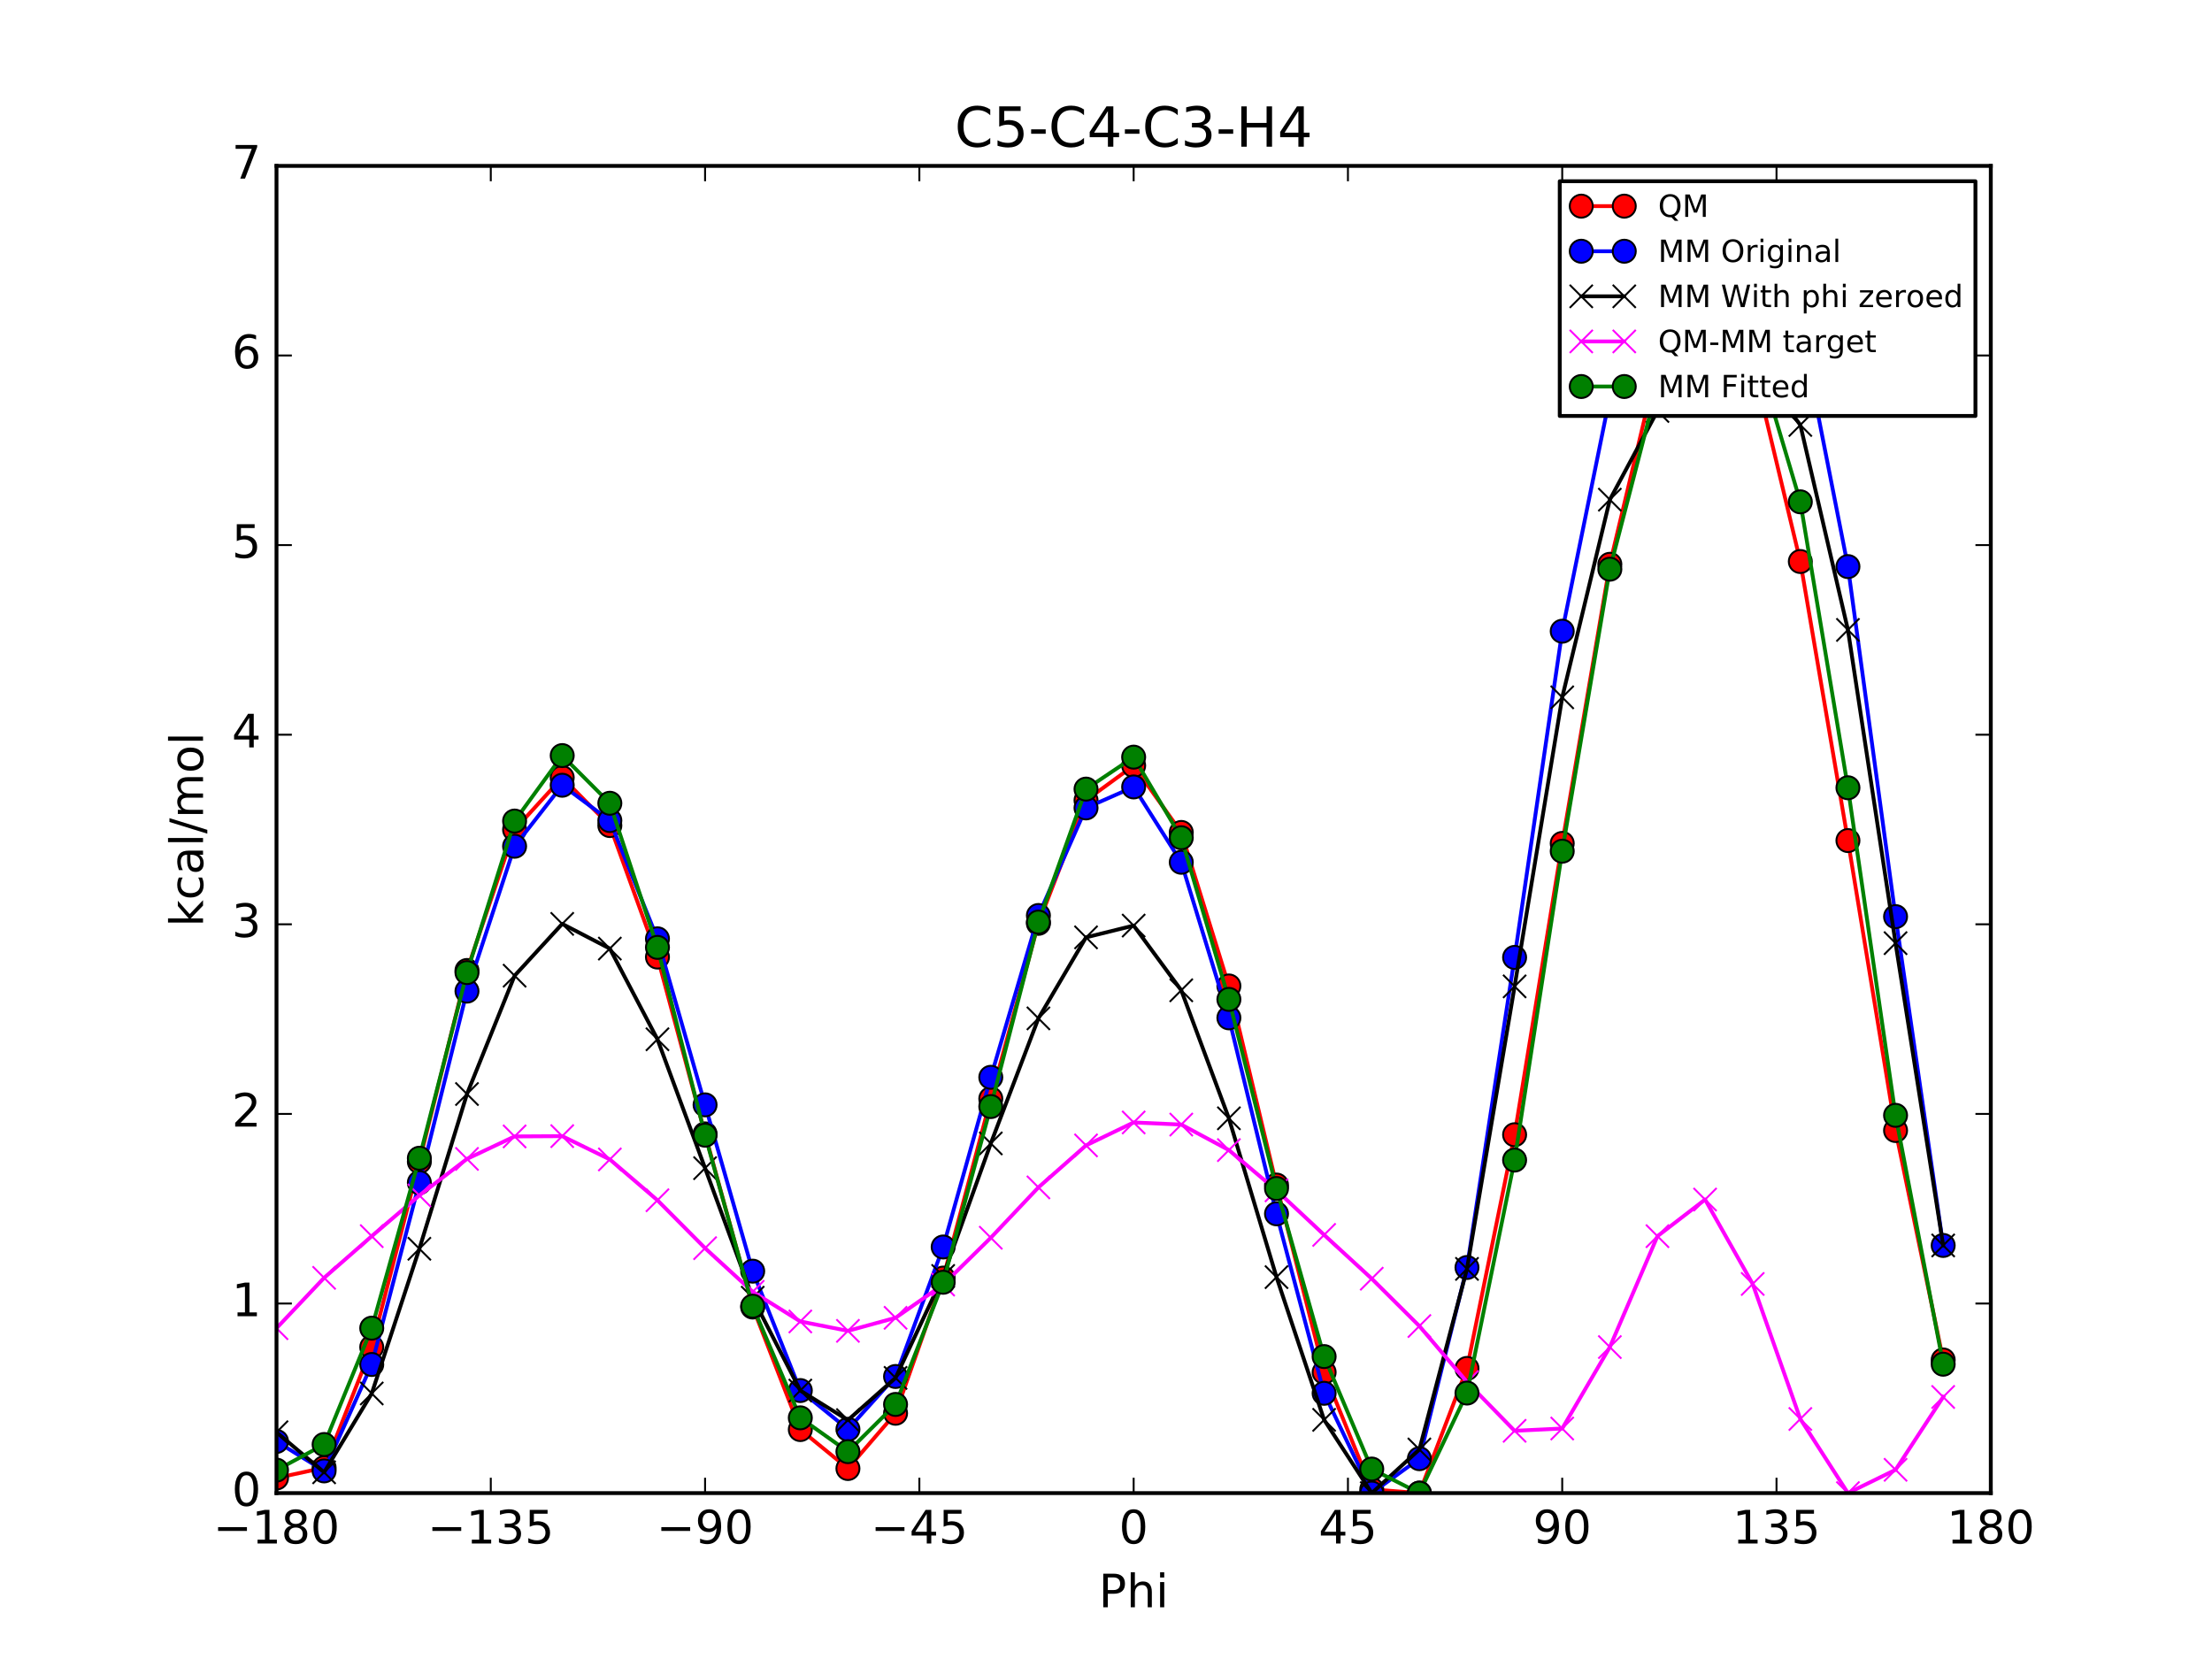 <?xml version="1.0" encoding="utf-8" standalone="no"?>
<!DOCTYPE svg PUBLIC "-//W3C//DTD SVG 1.1//EN"
  "http://www.w3.org/Graphics/SVG/1.1/DTD/svg11.dtd">
<!-- Created with matplotlib (http://matplotlib.org/) -->
<svg height="432pt" version="1.1" viewBox="0 0 576 432" width="576pt" xmlns="http://www.w3.org/2000/svg" xmlns:xlink="http://www.w3.org/1999/xlink">
 <defs>
  <style type="text/css">
*{stroke-linecap:butt;stroke-linejoin:round;stroke-miterlimit:100000;}
  </style>
 </defs>
 <g id="figure_1">
  <g id="patch_1">
   <path d="M 0 432 
L 576 432 
L 576 0 
L 0 0 
z
" style="fill:#ffffff;"/>
  </g>
  <g id="axes_1">
   <g id="patch_2">
    <path d="M 72 388.8 
L 518.4 388.8 
L 518.4 43.2 
L 72 43.2 
z
" style="fill:#ffffff;"/>
   </g>
   <g id="line2d_1">
    <path clip-path="url(#p8ae4f7921a)" d="M 72 384.869 
L 84.4 382.187 
L 96.8 350.799 
L 109.2 302.513 
L 121.6 252.713 
L 134 216.044 
L 146.4 202.481 
L 158.8 214.975 
L 171.2 249.219 
L 183.6 295.264 
L 196 340.354 
L 208.4 372.257 
L 220.8 382.398 
L 233.2 368.009 
L 245.6 332.812 
L 258 286.108 
L 270.4 240.438 
L 282.8 208.399 
L 295.2 199.36 
L 307.6 216.766 
L 320 256.741 
L 332.4 308.585 
L 344.8 357.346 
L 357.2 387.824 
L 369.6 388.8 
L 382 356.339 
L 394.4 295.481 
L 406.8 219.622 
L 419.2 146.942 
L 431.6 94.972 
L 444 75.975 
L 456.4 94.452 
L 468.8 146.218 
L 481.2 218.882 
L 493.6 294.384 
L 506 354.132 
" style="fill:none;stroke:#ff0000;stroke-linecap:square;"/>
    <defs>
     <path d="M 0 3 
C 0.796 3 1.559 2.684 2.121 2.121 
C 2.684 1.559 3 0.796 3 0 
C 3 -0.796 2.684 -1.559 2.121 -2.121 
C 1.559 -2.684 0.796 -3 0 -3 
C -0.796 -3 -1.559 -2.684 -2.121 -2.121 
C -2.684 -1.559 -3 -0.796 -3 0 
C -3 0.796 -2.684 1.559 -2.121 2.121 
C -1.559 2.684 -0.796 3 0 3 
z
" id="ma10b9a8ef1" style="stroke:#000000;stroke-width:0.5;"/>
    </defs>
    <g clip-path="url(#p8ae4f7921a)">
     <use style="fill:#ff0000;stroke:#000000;stroke-width:0.5;" x="72" xlink:href="#ma10b9a8ef1" y="384.869"/>
     <use style="fill:#ff0000;stroke:#000000;stroke-width:0.5;" x="84.4" xlink:href="#ma10b9a8ef1" y="382.187"/>
     <use style="fill:#ff0000;stroke:#000000;stroke-width:0.5;" x="96.8" xlink:href="#ma10b9a8ef1" y="350.799"/>
     <use style="fill:#ff0000;stroke:#000000;stroke-width:0.5;" x="109.2" xlink:href="#ma10b9a8ef1" y="302.513"/>
     <use style="fill:#ff0000;stroke:#000000;stroke-width:0.5;" x="121.6" xlink:href="#ma10b9a8ef1" y="252.713"/>
     <use style="fill:#ff0000;stroke:#000000;stroke-width:0.5;" x="134" xlink:href="#ma10b9a8ef1" y="216.044"/>
     <use style="fill:#ff0000;stroke:#000000;stroke-width:0.5;" x="146.4" xlink:href="#ma10b9a8ef1" y="202.481"/>
     <use style="fill:#ff0000;stroke:#000000;stroke-width:0.5;" x="158.8" xlink:href="#ma10b9a8ef1" y="214.975"/>
     <use style="fill:#ff0000;stroke:#000000;stroke-width:0.5;" x="171.2" xlink:href="#ma10b9a8ef1" y="249.219"/>
     <use style="fill:#ff0000;stroke:#000000;stroke-width:0.5;" x="183.6" xlink:href="#ma10b9a8ef1" y="295.264"/>
     <use style="fill:#ff0000;stroke:#000000;stroke-width:0.5;" x="196" xlink:href="#ma10b9a8ef1" y="340.354"/>
     <use style="fill:#ff0000;stroke:#000000;stroke-width:0.5;" x="208.4" xlink:href="#ma10b9a8ef1" y="372.257"/>
     <use style="fill:#ff0000;stroke:#000000;stroke-width:0.5;" x="220.8" xlink:href="#ma10b9a8ef1" y="382.398"/>
     <use style="fill:#ff0000;stroke:#000000;stroke-width:0.5;" x="233.2" xlink:href="#ma10b9a8ef1" y="368.009"/>
     <use style="fill:#ff0000;stroke:#000000;stroke-width:0.5;" x="245.6" xlink:href="#ma10b9a8ef1" y="332.812"/>
     <use style="fill:#ff0000;stroke:#000000;stroke-width:0.5;" x="258" xlink:href="#ma10b9a8ef1" y="286.108"/>
     <use style="fill:#ff0000;stroke:#000000;stroke-width:0.5;" x="270.4" xlink:href="#ma10b9a8ef1" y="240.438"/>
     <use style="fill:#ff0000;stroke:#000000;stroke-width:0.5;" x="282.8" xlink:href="#ma10b9a8ef1" y="208.399"/>
     <use style="fill:#ff0000;stroke:#000000;stroke-width:0.5;" x="295.2" xlink:href="#ma10b9a8ef1" y="199.36"/>
     <use style="fill:#ff0000;stroke:#000000;stroke-width:0.5;" x="307.6" xlink:href="#ma10b9a8ef1" y="216.766"/>
     <use style="fill:#ff0000;stroke:#000000;stroke-width:0.5;" x="320" xlink:href="#ma10b9a8ef1" y="256.741"/>
     <use style="fill:#ff0000;stroke:#000000;stroke-width:0.5;" x="332.4" xlink:href="#ma10b9a8ef1" y="308.585"/>
     <use style="fill:#ff0000;stroke:#000000;stroke-width:0.5;" x="344.8" xlink:href="#ma10b9a8ef1" y="357.346"/>
     <use style="fill:#ff0000;stroke:#000000;stroke-width:0.5;" x="357.2" xlink:href="#ma10b9a8ef1" y="387.824"/>
     <use style="fill:#ff0000;stroke:#000000;stroke-width:0.5;" x="369.6" xlink:href="#ma10b9a8ef1" y="388.8"/>
     <use style="fill:#ff0000;stroke:#000000;stroke-width:0.5;" x="382" xlink:href="#ma10b9a8ef1" y="356.339"/>
     <use style="fill:#ff0000;stroke:#000000;stroke-width:0.5;" x="394.4" xlink:href="#ma10b9a8ef1" y="295.481"/>
     <use style="fill:#ff0000;stroke:#000000;stroke-width:0.5;" x="406.8" xlink:href="#ma10b9a8ef1" y="219.622"/>
     <use style="fill:#ff0000;stroke:#000000;stroke-width:0.5;" x="419.2" xlink:href="#ma10b9a8ef1" y="146.942"/>
     <use style="fill:#ff0000;stroke:#000000;stroke-width:0.5;" x="431.6" xlink:href="#ma10b9a8ef1" y="94.972"/>
     <use style="fill:#ff0000;stroke:#000000;stroke-width:0.5;" x="444" xlink:href="#ma10b9a8ef1" y="75.975"/>
     <use style="fill:#ff0000;stroke:#000000;stroke-width:0.5;" x="456.4" xlink:href="#ma10b9a8ef1" y="94.452"/>
     <use style="fill:#ff0000;stroke:#000000;stroke-width:0.5;" x="468.8" xlink:href="#ma10b9a8ef1" y="146.218"/>
     <use style="fill:#ff0000;stroke:#000000;stroke-width:0.5;" x="481.2" xlink:href="#ma10b9a8ef1" y="218.882"/>
     <use style="fill:#ff0000;stroke:#000000;stroke-width:0.5;" x="493.6" xlink:href="#ma10b9a8ef1" y="294.384"/>
     <use style="fill:#ff0000;stroke:#000000;stroke-width:0.5;" x="506" xlink:href="#ma10b9a8ef1" y="354.132"/>
    </g>
   </g>
   <g id="line2d_2">
    <path clip-path="url(#p8ae4f7921a)" d="M 72 375.351 
L 84.4 383.021 
L 96.8 355.308 
L 109.2 307.957 
L 121.6 258.087 
L 134 220.362 
L 146.4 204.476 
L 158.8 213.673 
L 171.2 244.465 
L 183.6 287.702 
L 196 331.009 
L 208.4 362.098 
L 220.8 372.186 
L 233.2 358.434 
L 245.6 324.713 
L 258 280.527 
L 270.4 238.39 
L 282.8 210.381 
L 295.2 204.919 
L 307.6 224.536 
L 320 265.046 
L 332.4 316.075 
L 344.8 362.814 
L 357.2 388.8 
L 369.6 379.839 
L 382 330.052 
L 394.4 249.304 
L 406.8 164.366 
L 419.2 103.32 
L 431.6 73.315 
L 444 61.46 
L 456.4 60.721 
L 468.8 84.503 
L 481.2 147.54 
L 493.6 238.687 
L 506 324.312 
" style="fill:none;stroke:#0000ff;stroke-linecap:square;"/>
    <defs>
     <path d="M 0 3 
C 0.796 3 1.559 2.684 2.121 2.121 
C 2.684 1.559 3 0.796 3 0 
C 3 -0.796 2.684 -1.559 2.121 -2.121 
C 1.559 -2.684 0.796 -3 0 -3 
C -0.796 -3 -1.559 -2.684 -2.121 -2.121 
C -2.684 -1.559 -3 -0.796 -3 0 
C -3 0.796 -2.684 1.559 -2.121 2.121 
C -1.559 2.684 -0.796 3 0 3 
z
" id="mb419238570" style="stroke:#000000;stroke-width:0.5;"/>
    </defs>
    <g clip-path="url(#p8ae4f7921a)">
     <use style="fill:#0000ff;stroke:#000000;stroke-width:0.5;" x="72" xlink:href="#mb419238570" y="375.351"/>
     <use style="fill:#0000ff;stroke:#000000;stroke-width:0.5;" x="84.4" xlink:href="#mb419238570" y="383.021"/>
     <use style="fill:#0000ff;stroke:#000000;stroke-width:0.5;" x="96.8" xlink:href="#mb419238570" y="355.308"/>
     <use style="fill:#0000ff;stroke:#000000;stroke-width:0.5;" x="109.2" xlink:href="#mb419238570" y="307.957"/>
     <use style="fill:#0000ff;stroke:#000000;stroke-width:0.5;" x="121.6" xlink:href="#mb419238570" y="258.087"/>
     <use style="fill:#0000ff;stroke:#000000;stroke-width:0.5;" x="134" xlink:href="#mb419238570" y="220.362"/>
     <use style="fill:#0000ff;stroke:#000000;stroke-width:0.5;" x="146.4" xlink:href="#mb419238570" y="204.476"/>
     <use style="fill:#0000ff;stroke:#000000;stroke-width:0.5;" x="158.8" xlink:href="#mb419238570" y="213.673"/>
     <use style="fill:#0000ff;stroke:#000000;stroke-width:0.5;" x="171.2" xlink:href="#mb419238570" y="244.465"/>
     <use style="fill:#0000ff;stroke:#000000;stroke-width:0.5;" x="183.6" xlink:href="#mb419238570" y="287.702"/>
     <use style="fill:#0000ff;stroke:#000000;stroke-width:0.5;" x="196" xlink:href="#mb419238570" y="331.009"/>
     <use style="fill:#0000ff;stroke:#000000;stroke-width:0.5;" x="208.4" xlink:href="#mb419238570" y="362.098"/>
     <use style="fill:#0000ff;stroke:#000000;stroke-width:0.5;" x="220.8" xlink:href="#mb419238570" y="372.186"/>
     <use style="fill:#0000ff;stroke:#000000;stroke-width:0.5;" x="233.2" xlink:href="#mb419238570" y="358.434"/>
     <use style="fill:#0000ff;stroke:#000000;stroke-width:0.5;" x="245.6" xlink:href="#mb419238570" y="324.713"/>
     <use style="fill:#0000ff;stroke:#000000;stroke-width:0.5;" x="258" xlink:href="#mb419238570" y="280.527"/>
     <use style="fill:#0000ff;stroke:#000000;stroke-width:0.5;" x="270.4" xlink:href="#mb419238570" y="238.39"/>
     <use style="fill:#0000ff;stroke:#000000;stroke-width:0.5;" x="282.8" xlink:href="#mb419238570" y="210.381"/>
     <use style="fill:#0000ff;stroke:#000000;stroke-width:0.5;" x="295.2" xlink:href="#mb419238570" y="204.919"/>
     <use style="fill:#0000ff;stroke:#000000;stroke-width:0.5;" x="307.6" xlink:href="#mb419238570" y="224.536"/>
     <use style="fill:#0000ff;stroke:#000000;stroke-width:0.5;" x="320" xlink:href="#mb419238570" y="265.046"/>
     <use style="fill:#0000ff;stroke:#000000;stroke-width:0.5;" x="332.4" xlink:href="#mb419238570" y="316.075"/>
     <use style="fill:#0000ff;stroke:#000000;stroke-width:0.5;" x="344.8" xlink:href="#mb419238570" y="362.814"/>
     <use style="fill:#0000ff;stroke:#000000;stroke-width:0.5;" x="357.2" xlink:href="#mb419238570" y="388.8"/>
     <use style="fill:#0000ff;stroke:#000000;stroke-width:0.5;" x="369.6" xlink:href="#mb419238570" y="379.839"/>
     <use style="fill:#0000ff;stroke:#000000;stroke-width:0.5;" x="382" xlink:href="#mb419238570" y="330.052"/>
     <use style="fill:#0000ff;stroke:#000000;stroke-width:0.5;" x="394.4" xlink:href="#mb419238570" y="249.304"/>
     <use style="fill:#0000ff;stroke:#000000;stroke-width:0.5;" x="406.8" xlink:href="#mb419238570" y="164.366"/>
     <use style="fill:#0000ff;stroke:#000000;stroke-width:0.5;" x="419.2" xlink:href="#mb419238570" y="103.32"/>
     <use style="fill:#0000ff;stroke:#000000;stroke-width:0.5;" x="431.6" xlink:href="#mb419238570" y="73.315"/>
     <use style="fill:#0000ff;stroke:#000000;stroke-width:0.5;" x="444" xlink:href="#mb419238570" y="61.46"/>
     <use style="fill:#0000ff;stroke:#000000;stroke-width:0.5;" x="456.4" xlink:href="#mb419238570" y="60.721"/>
     <use style="fill:#0000ff;stroke:#000000;stroke-width:0.5;" x="468.8" xlink:href="#mb419238570" y="84.503"/>
     <use style="fill:#0000ff;stroke:#000000;stroke-width:0.5;" x="481.2" xlink:href="#mb419238570" y="147.54"/>
     <use style="fill:#0000ff;stroke:#000000;stroke-width:0.5;" x="493.6" xlink:href="#mb419238570" y="238.687"/>
     <use style="fill:#0000ff;stroke:#000000;stroke-width:0.5;" x="506" xlink:href="#mb419238570" y="324.312"/>
    </g>
   </g>
   <g id="line2d_3">
    <path clip-path="url(#p8ae4f7921a)" d="M 72 372.955 
L 84.4 383.387 
L 96.8 362.853 
L 109.2 325.175 
L 121.6 284.88 
L 134 254.066 
L 146.4 240.576 
L 158.8 247.011 
L 171.2 270.624 
L 183.6 304.188 
L 196 337.921 
L 208.4 362.098 
L 220.8 369.79 
L 233.2 358.8 
L 245.6 332.258 
L 258 297.745 
L 270.4 265.183 
L 282.8 244.085 
L 295.2 241.019 
L 307.6 257.874 
L 320 291.205 
L 332.4 332.561 
L 344.8 369.726 
L 357.2 388.8 
L 369.6 377.443 
L 382 330.417 
L 394.4 256.849 
L 406.8 181.584 
L 419.2 130.112 
L 431.6 107.019 
L 444 97.559 
L 456.4 94.059 
L 468.8 110.662 
L 481.2 164.027 
L 493.6 245.598 
L 506 324.312 
" style="fill:none;stroke:#000000;stroke-linecap:square;"/>
    <defs>
     <path d="M -3 3 
L 3 -3 
M -3 -3 
L 3 3 
" id="mb203bf2d9a" style="stroke:#000000;stroke-width:0.5;"/>
    </defs>
    <g clip-path="url(#p8ae4f7921a)">
     <use style="stroke:#000000;stroke-width:0.5;" x="72" xlink:href="#mb203bf2d9a" y="372.955"/>
     <use style="stroke:#000000;stroke-width:0.5;" x="84.4" xlink:href="#mb203bf2d9a" y="383.387"/>
     <use style="stroke:#000000;stroke-width:0.5;" x="96.8" xlink:href="#mb203bf2d9a" y="362.853"/>
     <use style="stroke:#000000;stroke-width:0.5;" x="109.2" xlink:href="#mb203bf2d9a" y="325.175"/>
     <use style="stroke:#000000;stroke-width:0.5;" x="121.6" xlink:href="#mb203bf2d9a" y="284.88"/>
     <use style="stroke:#000000;stroke-width:0.5;" x="134" xlink:href="#mb203bf2d9a" y="254.066"/>
     <use style="stroke:#000000;stroke-width:0.5;" x="146.4" xlink:href="#mb203bf2d9a" y="240.576"/>
     <use style="stroke:#000000;stroke-width:0.5;" x="158.8" xlink:href="#mb203bf2d9a" y="247.011"/>
     <use style="stroke:#000000;stroke-width:0.5;" x="171.2" xlink:href="#mb203bf2d9a" y="270.624"/>
     <use style="stroke:#000000;stroke-width:0.5;" x="183.6" xlink:href="#mb203bf2d9a" y="304.188"/>
     <use style="stroke:#000000;stroke-width:0.5;" x="196" xlink:href="#mb203bf2d9a" y="337.921"/>
     <use style="stroke:#000000;stroke-width:0.5;" x="208.4" xlink:href="#mb203bf2d9a" y="362.098"/>
     <use style="stroke:#000000;stroke-width:0.5;" x="220.8" xlink:href="#mb203bf2d9a" y="369.79"/>
     <use style="stroke:#000000;stroke-width:0.5;" x="233.2" xlink:href="#mb203bf2d9a" y="358.8"/>
     <use style="stroke:#000000;stroke-width:0.5;" x="245.6" xlink:href="#mb203bf2d9a" y="332.258"/>
     <use style="stroke:#000000;stroke-width:0.5;" x="258" xlink:href="#mb203bf2d9a" y="297.745"/>
     <use style="stroke:#000000;stroke-width:0.5;" x="270.4" xlink:href="#mb203bf2d9a" y="265.183"/>
     <use style="stroke:#000000;stroke-width:0.5;" x="282.8" xlink:href="#mb203bf2d9a" y="244.085"/>
     <use style="stroke:#000000;stroke-width:0.5;" x="295.2" xlink:href="#mb203bf2d9a" y="241.019"/>
     <use style="stroke:#000000;stroke-width:0.5;" x="307.6" xlink:href="#mb203bf2d9a" y="257.874"/>
     <use style="stroke:#000000;stroke-width:0.5;" x="320" xlink:href="#mb203bf2d9a" y="291.205"/>
     <use style="stroke:#000000;stroke-width:0.5;" x="332.4" xlink:href="#mb203bf2d9a" y="332.561"/>
     <use style="stroke:#000000;stroke-width:0.5;" x="344.8" xlink:href="#mb203bf2d9a" y="369.726"/>
     <use style="stroke:#000000;stroke-width:0.5;" x="357.2" xlink:href="#mb203bf2d9a" y="388.8"/>
     <use style="stroke:#000000;stroke-width:0.5;" x="369.6" xlink:href="#mb203bf2d9a" y="377.443"/>
     <use style="stroke:#000000;stroke-width:0.5;" x="382" xlink:href="#mb203bf2d9a" y="330.417"/>
     <use style="stroke:#000000;stroke-width:0.5;" x="394.4" xlink:href="#mb203bf2d9a" y="256.849"/>
     <use style="stroke:#000000;stroke-width:0.5;" x="406.8" xlink:href="#mb203bf2d9a" y="181.584"/>
     <use style="stroke:#000000;stroke-width:0.5;" x="419.2" xlink:href="#mb203bf2d9a" y="130.112"/>
     <use style="stroke:#000000;stroke-width:0.5;" x="431.6" xlink:href="#mb203bf2d9a" y="107.019"/>
     <use style="stroke:#000000;stroke-width:0.5;" x="444" xlink:href="#mb203bf2d9a" y="97.559"/>
     <use style="stroke:#000000;stroke-width:0.5;" x="456.4" xlink:href="#mb203bf2d9a" y="94.059"/>
     <use style="stroke:#000000;stroke-width:0.5;" x="468.8" xlink:href="#mb203bf2d9a" y="110.662"/>
     <use style="stroke:#000000;stroke-width:0.5;" x="481.2" xlink:href="#mb203bf2d9a" y="164.027"/>
     <use style="stroke:#000000;stroke-width:0.5;" x="493.6" xlink:href="#mb203bf2d9a" y="245.598"/>
     <use style="stroke:#000000;stroke-width:0.5;" x="506" xlink:href="#mb203bf2d9a" y="324.312"/>
    </g>
   </g>
   <g id="line2d_4">
    <path clip-path="url(#p8ae4f7921a)" d="M 72 345.859 
L 84.4 332.745 
L 96.8 321.891 
L 109.2 311.283 
L 121.6 301.778 
L 134 295.922 
L 146.4 295.849 
L 158.8 301.909 
L 171.2 312.54 
L 183.6 325.02 
L 196 336.378 
L 208.4 344.104 
L 220.8 346.552 
L 233.2 343.154 
L 245.6 334.499 
L 258 322.308 
L 270.4 309.199 
L 282.8 298.258 
L 295.2 292.285 
L 307.6 292.836 
L 320 299.481 
L 332.4 309.968 
L 344.8 321.565 
L 357.2 332.968 
L 369.6 345.301 
L 382 359.866 
L 394.4 372.577 
L 406.8 371.982 
L 419.2 350.774 
L 431.6 321.897 
L 444 312.36 
L 456.4 334.338 
L 468.8 369.5 
L 481.2 388.8 
L 493.6 382.731 
L 506 363.765 
" style="fill:none;stroke:#ff00ff;stroke-linecap:square;"/>
    <defs>
     <path d="M -3 3 
L 3 -3 
M -3 -3 
L 3 3 
" id="m473ef05280" style="stroke:#ff00ff;stroke-width:0.5;"/>
    </defs>
    <g clip-path="url(#p8ae4f7921a)">
     <use style="fill:#ff00ff;stroke:#ff00ff;stroke-width:0.5;" x="72" xlink:href="#m473ef05280" y="345.859"/>
     <use style="fill:#ff00ff;stroke:#ff00ff;stroke-width:0.5;" x="84.4" xlink:href="#m473ef05280" y="332.745"/>
     <use style="fill:#ff00ff;stroke:#ff00ff;stroke-width:0.5;" x="96.8" xlink:href="#m473ef05280" y="321.891"/>
     <use style="fill:#ff00ff;stroke:#ff00ff;stroke-width:0.5;" x="109.2" xlink:href="#m473ef05280" y="311.283"/>
     <use style="fill:#ff00ff;stroke:#ff00ff;stroke-width:0.5;" x="121.6" xlink:href="#m473ef05280" y="301.778"/>
     <use style="fill:#ff00ff;stroke:#ff00ff;stroke-width:0.5;" x="134" xlink:href="#m473ef05280" y="295.922"/>
     <use style="fill:#ff00ff;stroke:#ff00ff;stroke-width:0.5;" x="146.4" xlink:href="#m473ef05280" y="295.849"/>
     <use style="fill:#ff00ff;stroke:#ff00ff;stroke-width:0.5;" x="158.8" xlink:href="#m473ef05280" y="301.909"/>
     <use style="fill:#ff00ff;stroke:#ff00ff;stroke-width:0.5;" x="171.2" xlink:href="#m473ef05280" y="312.54"/>
     <use style="fill:#ff00ff;stroke:#ff00ff;stroke-width:0.5;" x="183.6" xlink:href="#m473ef05280" y="325.02"/>
     <use style="fill:#ff00ff;stroke:#ff00ff;stroke-width:0.5;" x="196" xlink:href="#m473ef05280" y="336.378"/>
     <use style="fill:#ff00ff;stroke:#ff00ff;stroke-width:0.5;" x="208.4" xlink:href="#m473ef05280" y="344.104"/>
     <use style="fill:#ff00ff;stroke:#ff00ff;stroke-width:0.5;" x="220.8" xlink:href="#m473ef05280" y="346.552"/>
     <use style="fill:#ff00ff;stroke:#ff00ff;stroke-width:0.5;" x="233.2" xlink:href="#m473ef05280" y="343.154"/>
     <use style="fill:#ff00ff;stroke:#ff00ff;stroke-width:0.5;" x="245.6" xlink:href="#m473ef05280" y="334.499"/>
     <use style="fill:#ff00ff;stroke:#ff00ff;stroke-width:0.5;" x="258" xlink:href="#m473ef05280" y="322.308"/>
     <use style="fill:#ff00ff;stroke:#ff00ff;stroke-width:0.5;" x="270.4" xlink:href="#m473ef05280" y="309.199"/>
     <use style="fill:#ff00ff;stroke:#ff00ff;stroke-width:0.5;" x="282.8" xlink:href="#m473ef05280" y="298.258"/>
     <use style="fill:#ff00ff;stroke:#ff00ff;stroke-width:0.5;" x="295.2" xlink:href="#m473ef05280" y="292.285"/>
     <use style="fill:#ff00ff;stroke:#ff00ff;stroke-width:0.5;" x="307.6" xlink:href="#m473ef05280" y="292.836"/>
     <use style="fill:#ff00ff;stroke:#ff00ff;stroke-width:0.5;" x="320" xlink:href="#m473ef05280" y="299.481"/>
     <use style="fill:#ff00ff;stroke:#ff00ff;stroke-width:0.5;" x="332.4" xlink:href="#m473ef05280" y="309.968"/>
     <use style="fill:#ff00ff;stroke:#ff00ff;stroke-width:0.5;" x="344.8" xlink:href="#m473ef05280" y="321.565"/>
     <use style="fill:#ff00ff;stroke:#ff00ff;stroke-width:0.5;" x="357.2" xlink:href="#m473ef05280" y="332.968"/>
     <use style="fill:#ff00ff;stroke:#ff00ff;stroke-width:0.5;" x="369.6" xlink:href="#m473ef05280" y="345.301"/>
     <use style="fill:#ff00ff;stroke:#ff00ff;stroke-width:0.5;" x="382" xlink:href="#m473ef05280" y="359.866"/>
     <use style="fill:#ff00ff;stroke:#ff00ff;stroke-width:0.5;" x="394.4" xlink:href="#m473ef05280" y="372.577"/>
     <use style="fill:#ff00ff;stroke:#ff00ff;stroke-width:0.5;" x="406.8" xlink:href="#m473ef05280" y="371.982"/>
     <use style="fill:#ff00ff;stroke:#ff00ff;stroke-width:0.5;" x="419.2" xlink:href="#m473ef05280" y="350.774"/>
     <use style="fill:#ff00ff;stroke:#ff00ff;stroke-width:0.5;" x="431.6" xlink:href="#m473ef05280" y="321.897"/>
     <use style="fill:#ff00ff;stroke:#ff00ff;stroke-width:0.5;" x="444" xlink:href="#m473ef05280" y="312.36"/>
     <use style="fill:#ff00ff;stroke:#ff00ff;stroke-width:0.5;" x="456.4" xlink:href="#m473ef05280" y="334.338"/>
     <use style="fill:#ff00ff;stroke:#ff00ff;stroke-width:0.5;" x="468.8" xlink:href="#m473ef05280" y="369.5"/>
     <use style="fill:#ff00ff;stroke:#ff00ff;stroke-width:0.5;" x="481.2" xlink:href="#m473ef05280" y="388.8"/>
     <use style="fill:#ff00ff;stroke:#ff00ff;stroke-width:0.5;" x="493.6" xlink:href="#m473ef05280" y="382.731"/>
     <use style="fill:#ff00ff;stroke:#ff00ff;stroke-width:0.5;" x="506" xlink:href="#m473ef05280" y="363.765"/>
    </g>
   </g>
   <g id="line2d_5">
    <path clip-path="url(#p8ae4f7921a)" d="M 72 382.816 
L 84.4 376.145 
L 96.8 345.849 
L 109.2 301.599 
L 121.6 253.261 
L 134 213.802 
L 146.4 196.752 
L 158.8 209.165 
L 171.2 246.696 
L 183.6 295.601 
L 196 340.132 
L 208.4 369.203 
L 220.8 378.005 
L 233.2 365.709 
L 245.6 333.897 
L 258 288.148 
L 270.4 240.108 
L 282.8 205.48 
L 295.2 197.156 
L 307.6 218.145 
L 320 260.239 
L 332.4 309.48 
L 344.8 353.249 
L 357.2 382.538 
L 369.6 388.8 
L 382 362.75 
L 394.4 302.084 
L 406.8 221.648 
L 419.2 148.218 
L 431.6 100.416 
L 444 80.771 
L 456.4 88.938 
L 468.8 130.675 
L 481.2 205.132 
L 493.6 290.433 
L 506 355.237 
" style="fill:none;stroke:#008000;stroke-linecap:square;"/>
    <defs>
     <path d="M 0 3 
C 0.796 3 1.559 2.684 2.121 2.121 
C 2.684 1.559 3 0.796 3 0 
C 3 -0.796 2.684 -1.559 2.121 -2.121 
C 1.559 -2.684 0.796 -3 0 -3 
C -0.796 -3 -1.559 -2.684 -2.121 -2.121 
C -2.684 -1.559 -3 -0.796 -3 0 
C -3 0.796 -2.684 1.559 -2.121 2.121 
C -1.559 2.684 -0.796 3 0 3 
z
" id="m838babac30" style="stroke:#000000;stroke-width:0.5;"/>
    </defs>
    <g clip-path="url(#p8ae4f7921a)">
     <use style="fill:#008000;stroke:#000000;stroke-width:0.5;" x="72" xlink:href="#m838babac30" y="382.816"/>
     <use style="fill:#008000;stroke:#000000;stroke-width:0.5;" x="84.4" xlink:href="#m838babac30" y="376.145"/>
     <use style="fill:#008000;stroke:#000000;stroke-width:0.5;" x="96.8" xlink:href="#m838babac30" y="345.849"/>
     <use style="fill:#008000;stroke:#000000;stroke-width:0.5;" x="109.2" xlink:href="#m838babac30" y="301.599"/>
     <use style="fill:#008000;stroke:#000000;stroke-width:0.5;" x="121.6" xlink:href="#m838babac30" y="253.261"/>
     <use style="fill:#008000;stroke:#000000;stroke-width:0.5;" x="134" xlink:href="#m838babac30" y="213.802"/>
     <use style="fill:#008000;stroke:#000000;stroke-width:0.5;" x="146.4" xlink:href="#m838babac30" y="196.752"/>
     <use style="fill:#008000;stroke:#000000;stroke-width:0.5;" x="158.8" xlink:href="#m838babac30" y="209.165"/>
     <use style="fill:#008000;stroke:#000000;stroke-width:0.5;" x="171.2" xlink:href="#m838babac30" y="246.696"/>
     <use style="fill:#008000;stroke:#000000;stroke-width:0.5;" x="183.6" xlink:href="#m838babac30" y="295.601"/>
     <use style="fill:#008000;stroke:#000000;stroke-width:0.5;" x="196" xlink:href="#m838babac30" y="340.132"/>
     <use style="fill:#008000;stroke:#000000;stroke-width:0.5;" x="208.4" xlink:href="#m838babac30" y="369.203"/>
     <use style="fill:#008000;stroke:#000000;stroke-width:0.5;" x="220.8" xlink:href="#m838babac30" y="378.005"/>
     <use style="fill:#008000;stroke:#000000;stroke-width:0.5;" x="233.2" xlink:href="#m838babac30" y="365.709"/>
     <use style="fill:#008000;stroke:#000000;stroke-width:0.5;" x="245.6" xlink:href="#m838babac30" y="333.897"/>
     <use style="fill:#008000;stroke:#000000;stroke-width:0.5;" x="258" xlink:href="#m838babac30" y="288.148"/>
     <use style="fill:#008000;stroke:#000000;stroke-width:0.5;" x="270.4" xlink:href="#m838babac30" y="240.108"/>
     <use style="fill:#008000;stroke:#000000;stroke-width:0.5;" x="282.8" xlink:href="#m838babac30" y="205.48"/>
     <use style="fill:#008000;stroke:#000000;stroke-width:0.5;" x="295.2" xlink:href="#m838babac30" y="197.156"/>
     <use style="fill:#008000;stroke:#000000;stroke-width:0.5;" x="307.6" xlink:href="#m838babac30" y="218.145"/>
     <use style="fill:#008000;stroke:#000000;stroke-width:0.5;" x="320" xlink:href="#m838babac30" y="260.239"/>
     <use style="fill:#008000;stroke:#000000;stroke-width:0.5;" x="332.4" xlink:href="#m838babac30" y="309.48"/>
     <use style="fill:#008000;stroke:#000000;stroke-width:0.5;" x="344.8" xlink:href="#m838babac30" y="353.249"/>
     <use style="fill:#008000;stroke:#000000;stroke-width:0.5;" x="357.2" xlink:href="#m838babac30" y="382.538"/>
     <use style="fill:#008000;stroke:#000000;stroke-width:0.5;" x="369.6" xlink:href="#m838babac30" y="388.8"/>
     <use style="fill:#008000;stroke:#000000;stroke-width:0.5;" x="382" xlink:href="#m838babac30" y="362.75"/>
     <use style="fill:#008000;stroke:#000000;stroke-width:0.5;" x="394.4" xlink:href="#m838babac30" y="302.084"/>
     <use style="fill:#008000;stroke:#000000;stroke-width:0.5;" x="406.8" xlink:href="#m838babac30" y="221.648"/>
     <use style="fill:#008000;stroke:#000000;stroke-width:0.5;" x="419.2" xlink:href="#m838babac30" y="148.218"/>
     <use style="fill:#008000;stroke:#000000;stroke-width:0.5;" x="431.6" xlink:href="#m838babac30" y="100.416"/>
     <use style="fill:#008000;stroke:#000000;stroke-width:0.5;" x="444" xlink:href="#m838babac30" y="80.771"/>
     <use style="fill:#008000;stroke:#000000;stroke-width:0.5;" x="456.4" xlink:href="#m838babac30" y="88.938"/>
     <use style="fill:#008000;stroke:#000000;stroke-width:0.5;" x="468.8" xlink:href="#m838babac30" y="130.675"/>
     <use style="fill:#008000;stroke:#000000;stroke-width:0.5;" x="481.2" xlink:href="#m838babac30" y="205.132"/>
     <use style="fill:#008000;stroke:#000000;stroke-width:0.5;" x="493.6" xlink:href="#m838babac30" y="290.433"/>
     <use style="fill:#008000;stroke:#000000;stroke-width:0.5;" x="506" xlink:href="#m838babac30" y="355.237"/>
    </g>
   </g>
   <g id="patch_3">
    <path d="M 72 43.2 
L 518.4 43.2 
" style="fill:none;stroke:#000000;stroke-linecap:square;stroke-linejoin:miter;"/>
   </g>
   <g id="patch_4">
    <path d="M 72 388.8 
L 72 43.2 
" style="fill:none;stroke:#000000;stroke-linecap:square;stroke-linejoin:miter;"/>
   </g>
   <g id="patch_5">
    <path d="M 72 388.8 
L 518.4 388.8 
" style="fill:none;stroke:#000000;stroke-linecap:square;stroke-linejoin:miter;"/>
   </g>
   <g id="patch_6">
    <path d="M 518.4 388.8 
L 518.4 43.2 
" style="fill:none;stroke:#000000;stroke-linecap:square;stroke-linejoin:miter;"/>
   </g>
   <g id="matplotlib.axis_1">
    <g id="xtick_1">
     <g id="line2d_6">
      <defs>
       <path d="M 0 0 
L 0 -4 
" id="m07c3416adf" style="stroke:#000000;stroke-width:0.5;"/>
      </defs>
      <g>
       <use style="stroke:#000000;stroke-width:0.5;" x="72.0" xlink:href="#m07c3416adf" y="388.8"/>
      </g>
     </g>
     <g id="line2d_7">
      <defs>
       <path d="M 0 0 
L 0 4 
" id="m4cfc0f0304" style="stroke:#000000;stroke-width:0.5;"/>
      </defs>
      <g>
       <use style="stroke:#000000;stroke-width:0.5;" x="72.0" xlink:href="#m4cfc0f0304" y="43.2"/>
      </g>
     </g>
     <g id="text_1">
      <!-- −180 -->
      <defs>
       <path d="M 31.781 66.406 
Q 24.172 66.406 20.328 58.906 
Q 16.5 51.422 16.5 36.375 
Q 16.5 21.391 20.328 13.891 
Q 24.172 6.391 31.781 6.391 
Q 39.453 6.391 43.281 13.891 
Q 47.125 21.391 47.125 36.375 
Q 47.125 51.422 43.281 58.906 
Q 39.453 66.406 31.781 66.406 
M 31.781 74.219 
Q 44.047 74.219 50.516 64.516 
Q 56.984 54.828 56.984 36.375 
Q 56.984 17.969 50.516 8.266 
Q 44.047 -1.422 31.781 -1.422 
Q 19.531 -1.422 13.062 8.266 
Q 6.594 17.969 6.594 36.375 
Q 6.594 54.828 13.062 64.516 
Q 19.531 74.219 31.781 74.219 
" id="BitstreamVeraSans-Roman-30"/>
       <path d="M 31.781 34.625 
Q 24.75 34.625 20.719 30.859 
Q 16.703 27.094 16.703 20.516 
Q 16.703 13.922 20.719 10.156 
Q 24.75 6.391 31.781 6.391 
Q 38.812 6.391 42.859 10.172 
Q 46.922 13.969 46.922 20.516 
Q 46.922 27.094 42.891 30.859 
Q 38.875 34.625 31.781 34.625 
M 21.922 38.812 
Q 15.578 40.375 12.031 44.719 
Q 8.5 49.078 8.5 55.328 
Q 8.5 64.062 14.719 69.141 
Q 20.953 74.219 31.781 74.219 
Q 42.672 74.219 48.875 69.141 
Q 55.078 64.062 55.078 55.328 
Q 55.078 49.078 51.531 44.719 
Q 48 40.375 41.703 38.812 
Q 48.828 37.156 52.797 32.312 
Q 56.781 27.484 56.781 20.516 
Q 56.781 9.906 50.312 4.234 
Q 43.844 -1.422 31.781 -1.422 
Q 19.734 -1.422 13.25 4.234 
Q 6.781 9.906 6.781 20.516 
Q 6.781 27.484 10.781 32.312 
Q 14.797 37.156 21.922 38.812 
M 18.312 54.391 
Q 18.312 48.734 21.844 45.562 
Q 25.391 42.391 31.781 42.391 
Q 38.141 42.391 41.719 45.562 
Q 45.312 48.734 45.312 54.391 
Q 45.312 60.062 41.719 63.234 
Q 38.141 66.406 31.781 66.406 
Q 25.391 66.406 21.844 63.234 
Q 18.312 60.062 18.312 54.391 
" id="BitstreamVeraSans-Roman-38"/>
       <path d="M 10.594 35.5 
L 73.188 35.5 
L 73.188 27.203 
L 10.594 27.203 
z
" id="BitstreamVeraSans-Roman-2212"/>
       <path d="M 12.406 8.297 
L 28.516 8.297 
L 28.516 63.922 
L 10.984 60.406 
L 10.984 69.391 
L 28.422 72.906 
L 38.281 72.906 
L 38.281 8.297 
L 54.391 8.297 
L 54.391 0 
L 12.406 0 
z
" id="BitstreamVeraSans-Roman-31"/>
      </defs>
      <g transform="translate(55.52 401.918)scale(0.12 -0.12)">
       <use xlink:href="#BitstreamVeraSans-Roman-2212"/>
       <use x="83.789" xlink:href="#BitstreamVeraSans-Roman-31"/>
       <use x="147.412" xlink:href="#BitstreamVeraSans-Roman-38"/>
       <use x="211.035" xlink:href="#BitstreamVeraSans-Roman-30"/>
      </g>
     </g>
    </g>
    <g id="xtick_2">
     <g id="line2d_8">
      <g>
       <use style="stroke:#000000;stroke-width:0.5;" x="127.8" xlink:href="#m07c3416adf" y="388.8"/>
      </g>
     </g>
     <g id="line2d_9">
      <g>
       <use style="stroke:#000000;stroke-width:0.5;" x="127.8" xlink:href="#m4cfc0f0304" y="43.2"/>
      </g>
     </g>
     <g id="text_2">
      <!-- −135 -->
      <defs>
       <path d="M 10.797 72.906 
L 49.516 72.906 
L 49.516 64.594 
L 19.828 64.594 
L 19.828 46.734 
Q 21.969 47.469 24.109 47.828 
Q 26.266 48.188 28.422 48.188 
Q 40.625 48.188 47.75 41.5 
Q 54.891 34.812 54.891 23.391 
Q 54.891 11.625 47.562 5.094 
Q 40.234 -1.422 26.906 -1.422 
Q 22.312 -1.422 17.547 -0.641 
Q 12.797 0.141 7.719 1.703 
L 7.719 11.625 
Q 12.109 9.234 16.797 8.062 
Q 21.484 6.891 26.703 6.891 
Q 35.156 6.891 40.078 11.328 
Q 45.016 15.766 45.016 23.391 
Q 45.016 31 40.078 35.438 
Q 35.156 39.891 26.703 39.891 
Q 22.75 39.891 18.812 39.016 
Q 14.891 38.141 10.797 36.281 
z
" id="BitstreamVeraSans-Roman-35"/>
       <path d="M 40.578 39.312 
Q 47.656 37.797 51.625 33 
Q 55.609 28.219 55.609 21.188 
Q 55.609 10.406 48.188 4.484 
Q 40.766 -1.422 27.094 -1.422 
Q 22.516 -1.422 17.656 -0.516 
Q 12.797 0.391 7.625 2.203 
L 7.625 11.719 
Q 11.719 9.328 16.594 8.109 
Q 21.484 6.891 26.812 6.891 
Q 36.078 6.891 40.938 10.547 
Q 45.797 14.203 45.797 21.188 
Q 45.797 27.641 41.281 31.266 
Q 36.766 34.906 28.719 34.906 
L 20.219 34.906 
L 20.219 43.016 
L 29.109 43.016 
Q 36.375 43.016 40.234 45.922 
Q 44.094 48.828 44.094 54.297 
Q 44.094 59.906 40.109 62.906 
Q 36.141 65.922 28.719 65.922 
Q 24.656 65.922 20.016 65.031 
Q 15.375 64.156 9.812 62.312 
L 9.812 71.094 
Q 15.438 72.656 20.344 73.438 
Q 25.25 74.219 29.594 74.219 
Q 40.828 74.219 47.359 69.109 
Q 53.906 64.016 53.906 55.328 
Q 53.906 49.266 50.438 45.094 
Q 46.969 40.922 40.578 39.312 
" id="BitstreamVeraSans-Roman-33"/>
      </defs>
      <g transform="translate(111.32 401.918)scale(0.12 -0.12)">
       <use xlink:href="#BitstreamVeraSans-Roman-2212"/>
       <use x="83.789" xlink:href="#BitstreamVeraSans-Roman-31"/>
       <use x="147.412" xlink:href="#BitstreamVeraSans-Roman-33"/>
       <use x="211.035" xlink:href="#BitstreamVeraSans-Roman-35"/>
      </g>
     </g>
    </g>
    <g id="xtick_3">
     <g id="line2d_10">
      <g>
       <use style="stroke:#000000;stroke-width:0.5;" x="183.6" xlink:href="#m07c3416adf" y="388.8"/>
      </g>
     </g>
     <g id="line2d_11">
      <g>
       <use style="stroke:#000000;stroke-width:0.5;" x="183.6" xlink:href="#m4cfc0f0304" y="43.2"/>
      </g>
     </g>
     <g id="text_3">
      <!-- −90 -->
      <defs>
       <path d="M 10.984 1.516 
L 10.984 10.5 
Q 14.703 8.734 18.5 7.812 
Q 22.312 6.891 25.984 6.891 
Q 35.75 6.891 40.891 13.453 
Q 46.047 20.016 46.781 33.406 
Q 43.953 29.203 39.594 26.953 
Q 35.25 24.703 29.984 24.703 
Q 19.047 24.703 12.672 31.312 
Q 6.297 37.938 6.297 49.422 
Q 6.297 60.641 12.938 67.422 
Q 19.578 74.219 30.609 74.219 
Q 43.266 74.219 49.922 64.516 
Q 56.594 54.828 56.594 36.375 
Q 56.594 19.141 48.406 8.859 
Q 40.234 -1.422 26.422 -1.422 
Q 22.703 -1.422 18.891 -0.688 
Q 15.094 0.047 10.984 1.516 
M 30.609 32.422 
Q 37.25 32.422 41.125 36.953 
Q 45.016 41.5 45.016 49.422 
Q 45.016 57.281 41.125 61.844 
Q 37.25 66.406 30.609 66.406 
Q 23.969 66.406 20.094 61.844 
Q 16.219 57.281 16.219 49.422 
Q 16.219 41.5 20.094 36.953 
Q 23.969 32.422 30.609 32.422 
" id="BitstreamVeraSans-Roman-39"/>
      </defs>
      <g transform="translate(170.937 401.918)scale(0.12 -0.12)">
       <use xlink:href="#BitstreamVeraSans-Roman-2212"/>
       <use x="83.789" xlink:href="#BitstreamVeraSans-Roman-39"/>
       <use x="147.412" xlink:href="#BitstreamVeraSans-Roman-30"/>
      </g>
     </g>
    </g>
    <g id="xtick_4">
     <g id="line2d_12">
      <g>
       <use style="stroke:#000000;stroke-width:0.5;" x="239.4" xlink:href="#m07c3416adf" y="388.8"/>
      </g>
     </g>
     <g id="line2d_13">
      <g>
       <use style="stroke:#000000;stroke-width:0.5;" x="239.4" xlink:href="#m4cfc0f0304" y="43.2"/>
      </g>
     </g>
     <g id="text_4">
      <!-- −45 -->
      <defs>
       <path d="M 37.797 64.312 
L 12.891 25.391 
L 37.797 25.391 
z
M 35.203 72.906 
L 47.609 72.906 
L 47.609 25.391 
L 58.016 25.391 
L 58.016 17.188 
L 47.609 17.188 
L 47.609 0 
L 37.797 0 
L 37.797 17.188 
L 4.891 17.188 
L 4.891 26.703 
z
" id="BitstreamVeraSans-Roman-34"/>
      </defs>
      <g transform="translate(226.737 401.918)scale(0.12 -0.12)">
       <use xlink:href="#BitstreamVeraSans-Roman-2212"/>
       <use x="83.789" xlink:href="#BitstreamVeraSans-Roman-34"/>
       <use x="147.412" xlink:href="#BitstreamVeraSans-Roman-35"/>
      </g>
     </g>
    </g>
    <g id="xtick_5">
     <g id="line2d_14">
      <g>
       <use style="stroke:#000000;stroke-width:0.5;" x="295.2" xlink:href="#m07c3416adf" y="388.8"/>
      </g>
     </g>
     <g id="line2d_15">
      <g>
       <use style="stroke:#000000;stroke-width:0.5;" x="295.2" xlink:href="#m4cfc0f0304" y="43.2"/>
      </g>
     </g>
     <g id="text_5">
      <!-- 0 -->
      <g transform="translate(291.382 401.918)scale(0.12 -0.12)">
       <use xlink:href="#BitstreamVeraSans-Roman-30"/>
      </g>
     </g>
    </g>
    <g id="xtick_6">
     <g id="line2d_16">
      <g>
       <use style="stroke:#000000;stroke-width:0.5;" x="351.0" xlink:href="#m07c3416adf" y="388.8"/>
      </g>
     </g>
     <g id="line2d_17">
      <g>
       <use style="stroke:#000000;stroke-width:0.5;" x="351.0" xlink:href="#m4cfc0f0304" y="43.2"/>
      </g>
     </g>
     <g id="text_6">
      <!-- 45 -->
      <g transform="translate(343.365 401.918)scale(0.12 -0.12)">
       <use xlink:href="#BitstreamVeraSans-Roman-34"/>
       <use x="63.623" xlink:href="#BitstreamVeraSans-Roman-35"/>
      </g>
     </g>
    </g>
    <g id="xtick_7">
     <g id="line2d_18">
      <g>
       <use style="stroke:#000000;stroke-width:0.5;" x="406.8" xlink:href="#m07c3416adf" y="388.8"/>
      </g>
     </g>
     <g id="line2d_19">
      <g>
       <use style="stroke:#000000;stroke-width:0.5;" x="406.8" xlink:href="#m4cfc0f0304" y="43.2"/>
      </g>
     </g>
     <g id="text_7">
      <!-- 90 -->
      <g transform="translate(399.165 401.918)scale(0.12 -0.12)">
       <use xlink:href="#BitstreamVeraSans-Roman-39"/>
       <use x="63.623" xlink:href="#BitstreamVeraSans-Roman-30"/>
      </g>
     </g>
    </g>
    <g id="xtick_8">
     <g id="line2d_20">
      <g>
       <use style="stroke:#000000;stroke-width:0.5;" x="462.6" xlink:href="#m07c3416adf" y="388.8"/>
      </g>
     </g>
     <g id="line2d_21">
      <g>
       <use style="stroke:#000000;stroke-width:0.5;" x="462.6" xlink:href="#m4cfc0f0304" y="43.2"/>
      </g>
     </g>
     <g id="text_8">
      <!-- 135 -->
      <g transform="translate(451.147 401.918)scale(0.12 -0.12)">
       <use xlink:href="#BitstreamVeraSans-Roman-31"/>
       <use x="63.623" xlink:href="#BitstreamVeraSans-Roman-33"/>
       <use x="127.246" xlink:href="#BitstreamVeraSans-Roman-35"/>
      </g>
     </g>
    </g>
    <g id="xtick_9">
     <g id="line2d_22">
      <g>
       <use style="stroke:#000000;stroke-width:0.5;" x="518.4" xlink:href="#m07c3416adf" y="388.8"/>
      </g>
     </g>
     <g id="line2d_23">
      <g>
       <use style="stroke:#000000;stroke-width:0.5;" x="518.4" xlink:href="#m4cfc0f0304" y="43.2"/>
      </g>
     </g>
     <g id="text_9">
      <!-- 180 -->
      <g transform="translate(506.947 401.918)scale(0.12 -0.12)">
       <use xlink:href="#BitstreamVeraSans-Roman-31"/>
       <use x="63.623" xlink:href="#BitstreamVeraSans-Roman-38"/>
       <use x="127.246" xlink:href="#BitstreamVeraSans-Roman-30"/>
      </g>
     </g>
    </g>
    <g id="text_10">
     <!-- Phi -->
     <defs>
      <path d="M 54.891 33.016 
L 54.891 0 
L 45.906 0 
L 45.906 32.719 
Q 45.906 40.484 42.875 44.328 
Q 39.844 48.188 33.797 48.188 
Q 26.516 48.188 22.312 43.547 
Q 18.109 38.922 18.109 30.906 
L 18.109 0 
L 9.078 0 
L 9.078 75.984 
L 18.109 75.984 
L 18.109 46.188 
Q 21.344 51.125 25.703 53.562 
Q 30.078 56 35.797 56 
Q 45.219 56 50.047 50.172 
Q 54.891 44.344 54.891 33.016 
" id="BitstreamVeraSans-Roman-68"/>
      <path d="M 19.672 64.797 
L 19.672 37.406 
L 32.078 37.406 
Q 38.969 37.406 42.719 40.969 
Q 46.484 44.531 46.484 51.125 
Q 46.484 57.672 42.719 61.234 
Q 38.969 64.797 32.078 64.797 
z
M 9.812 72.906 
L 32.078 72.906 
Q 44.344 72.906 50.609 67.359 
Q 56.891 61.812 56.891 51.125 
Q 56.891 40.328 50.609 34.812 
Q 44.344 29.297 32.078 29.297 
L 19.672 29.297 
L 19.672 0 
L 9.812 0 
z
" id="BitstreamVeraSans-Roman-50"/>
      <path d="M 9.422 54.688 
L 18.406 54.688 
L 18.406 0 
L 9.422 0 
z
M 9.422 75.984 
L 18.406 75.984 
L 18.406 64.594 
L 9.422 64.594 
z
" id="BitstreamVeraSans-Roman-69"/>
     </defs>
     <g transform="translate(286.113 418.532)scale(0.12 -0.12)">
      <use xlink:href="#BitstreamVeraSans-Roman-50"/>
      <use x="60.303" xlink:href="#BitstreamVeraSans-Roman-68"/>
      <use x="123.682" xlink:href="#BitstreamVeraSans-Roman-69"/>
     </g>
    </g>
   </g>
   <g id="matplotlib.axis_2">
    <g id="ytick_1">
     <g id="line2d_24">
      <defs>
       <path d="M 0 0 
L 4 0 
" id="m8b9e7adeff" style="stroke:#000000;stroke-width:0.5;"/>
      </defs>
      <g>
       <use style="stroke:#000000;stroke-width:0.5;" x="72.0" xlink:href="#m8b9e7adeff" y="388.8"/>
      </g>
     </g>
     <g id="line2d_25">
      <defs>
       <path d="M 0 0 
L -4 0 
" id="m62e917d96c" style="stroke:#000000;stroke-width:0.5;"/>
      </defs>
      <g>
       <use style="stroke:#000000;stroke-width:0.5;" x="518.4" xlink:href="#m62e917d96c" y="388.8"/>
      </g>
     </g>
     <g id="text_11">
      <!-- 0 -->
      <g transform="translate(60.365 392.111)scale(0.12 -0.12)">
       <use xlink:href="#BitstreamVeraSans-Roman-30"/>
      </g>
     </g>
    </g>
    <g id="ytick_2">
     <g id="line2d_26">
      <g>
       <use style="stroke:#000000;stroke-width:0.5;" x="72.0" xlink:href="#m8b9e7adeff" y="339.429"/>
      </g>
     </g>
     <g id="line2d_27">
      <g>
       <use style="stroke:#000000;stroke-width:0.5;" x="518.4" xlink:href="#m62e917d96c" y="339.429"/>
      </g>
     </g>
     <g id="text_12">
      <!-- 1 -->
      <g transform="translate(60.365 342.74)scale(0.12 -0.12)">
       <use xlink:href="#BitstreamVeraSans-Roman-31"/>
      </g>
     </g>
    </g>
    <g id="ytick_3">
     <g id="line2d_28">
      <g>
       <use style="stroke:#000000;stroke-width:0.5;" x="72.0" xlink:href="#m8b9e7adeff" y="290.057"/>
      </g>
     </g>
     <g id="line2d_29">
      <g>
       <use style="stroke:#000000;stroke-width:0.5;" x="518.4" xlink:href="#m62e917d96c" y="290.057"/>
      </g>
     </g>
     <g id="text_13">
      <!-- 2 -->
      <defs>
       <path d="M 19.188 8.297 
L 53.609 8.297 
L 53.609 0 
L 7.328 0 
L 7.328 8.297 
Q 12.938 14.109 22.625 23.891 
Q 32.328 33.688 34.812 36.531 
Q 39.547 41.844 41.422 45.531 
Q 43.312 49.219 43.312 52.781 
Q 43.312 58.594 39.234 62.25 
Q 35.156 65.922 28.609 65.922 
Q 23.969 65.922 18.812 64.312 
Q 13.672 62.703 7.812 59.422 
L 7.812 69.391 
Q 13.766 71.781 18.938 73 
Q 24.125 74.219 28.422 74.219 
Q 39.75 74.219 46.484 68.547 
Q 53.219 62.891 53.219 53.422 
Q 53.219 48.922 51.531 44.891 
Q 49.859 40.875 45.406 35.406 
Q 44.188 33.984 37.641 27.219 
Q 31.109 20.453 19.188 8.297 
" id="BitstreamVeraSans-Roman-32"/>
      </defs>
      <g transform="translate(60.365 293.368)scale(0.12 -0.12)">
       <use xlink:href="#BitstreamVeraSans-Roman-32"/>
      </g>
     </g>
    </g>
    <g id="ytick_4">
     <g id="line2d_30">
      <g>
       <use style="stroke:#000000;stroke-width:0.5;" x="72.0" xlink:href="#m8b9e7adeff" y="240.686"/>
      </g>
     </g>
     <g id="line2d_31">
      <g>
       <use style="stroke:#000000;stroke-width:0.5;" x="518.4" xlink:href="#m62e917d96c" y="240.686"/>
      </g>
     </g>
     <g id="text_14">
      <!-- 3 -->
      <g transform="translate(60.365 243.997)scale(0.12 -0.12)">
       <use xlink:href="#BitstreamVeraSans-Roman-33"/>
      </g>
     </g>
    </g>
    <g id="ytick_5">
     <g id="line2d_32">
      <g>
       <use style="stroke:#000000;stroke-width:0.5;" x="72.0" xlink:href="#m8b9e7adeff" y="191.314"/>
      </g>
     </g>
     <g id="line2d_33">
      <g>
       <use style="stroke:#000000;stroke-width:0.5;" x="518.4" xlink:href="#m62e917d96c" y="191.314"/>
      </g>
     </g>
     <g id="text_15">
      <!-- 4 -->
      <g transform="translate(60.365 194.626)scale(0.12 -0.12)">
       <use xlink:href="#BitstreamVeraSans-Roman-34"/>
      </g>
     </g>
    </g>
    <g id="ytick_6">
     <g id="line2d_34">
      <g>
       <use style="stroke:#000000;stroke-width:0.5;" x="72.0" xlink:href="#m8b9e7adeff" y="141.943"/>
      </g>
     </g>
     <g id="line2d_35">
      <g>
       <use style="stroke:#000000;stroke-width:0.5;" x="518.4" xlink:href="#m62e917d96c" y="141.943"/>
      </g>
     </g>
     <g id="text_16">
      <!-- 5 -->
      <g transform="translate(60.365 145.254)scale(0.12 -0.12)">
       <use xlink:href="#BitstreamVeraSans-Roman-35"/>
      </g>
     </g>
    </g>
    <g id="ytick_7">
     <g id="line2d_36">
      <g>
       <use style="stroke:#000000;stroke-width:0.5;" x="72.0" xlink:href="#m8b9e7adeff" y="92.571"/>
      </g>
     </g>
     <g id="line2d_37">
      <g>
       <use style="stroke:#000000;stroke-width:0.5;" x="518.4" xlink:href="#m62e917d96c" y="92.571"/>
      </g>
     </g>
     <g id="text_17">
      <!-- 6 -->
      <defs>
       <path d="M 33.016 40.375 
Q 26.375 40.375 22.484 35.828 
Q 18.609 31.297 18.609 23.391 
Q 18.609 15.531 22.484 10.953 
Q 26.375 6.391 33.016 6.391 
Q 39.656 6.391 43.531 10.953 
Q 47.406 15.531 47.406 23.391 
Q 47.406 31.297 43.531 35.828 
Q 39.656 40.375 33.016 40.375 
M 52.594 71.297 
L 52.594 62.312 
Q 48.875 64.062 45.094 64.984 
Q 41.312 65.922 37.594 65.922 
Q 27.828 65.922 22.672 59.328 
Q 17.531 52.734 16.797 39.406 
Q 19.672 43.656 24.016 45.922 
Q 28.375 48.188 33.594 48.188 
Q 44.578 48.188 50.953 41.516 
Q 57.328 34.859 57.328 23.391 
Q 57.328 12.156 50.688 5.359 
Q 44.047 -1.422 33.016 -1.422 
Q 20.359 -1.422 13.672 8.266 
Q 6.984 17.969 6.984 36.375 
Q 6.984 53.656 15.188 63.938 
Q 23.391 74.219 37.203 74.219 
Q 40.922 74.219 44.703 73.484 
Q 48.484 72.75 52.594 71.297 
" id="BitstreamVeraSans-Roman-36"/>
      </defs>
      <g transform="translate(60.365 95.883)scale(0.12 -0.12)">
       <use xlink:href="#BitstreamVeraSans-Roman-36"/>
      </g>
     </g>
    </g>
    <g id="ytick_8">
     <g id="line2d_38">
      <g>
       <use style="stroke:#000000;stroke-width:0.5;" x="72.0" xlink:href="#m8b9e7adeff" y="43.2"/>
      </g>
     </g>
     <g id="line2d_39">
      <g>
       <use style="stroke:#000000;stroke-width:0.5;" x="518.4" xlink:href="#m62e917d96c" y="43.2"/>
      </g>
     </g>
     <g id="text_18">
      <!-- 7 -->
      <defs>
       <path d="M 8.203 72.906 
L 55.078 72.906 
L 55.078 68.703 
L 28.609 0 
L 18.312 0 
L 43.219 64.594 
L 8.203 64.594 
z
" id="BitstreamVeraSans-Roman-37"/>
      </defs>
      <g transform="translate(60.365 46.511)scale(0.12 -0.12)">
       <use xlink:href="#BitstreamVeraSans-Roman-37"/>
      </g>
     </g>
    </g>
    <g id="text_19">
     <!-- kcal/mol -->
     <defs>
      <path d="M 52 44.188 
Q 55.375 50.25 60.062 53.125 
Q 64.75 56 71.094 56 
Q 79.641 56 84.281 50.016 
Q 88.922 44.047 88.922 33.016 
L 88.922 0 
L 79.891 0 
L 79.891 32.719 
Q 79.891 40.578 77.094 44.375 
Q 74.312 48.188 68.609 48.188 
Q 61.625 48.188 57.562 43.547 
Q 53.516 38.922 53.516 30.906 
L 53.516 0 
L 44.484 0 
L 44.484 32.719 
Q 44.484 40.625 41.703 44.406 
Q 38.922 48.188 33.109 48.188 
Q 26.219 48.188 22.156 43.531 
Q 18.109 38.875 18.109 30.906 
L 18.109 0 
L 9.078 0 
L 9.078 54.688 
L 18.109 54.688 
L 18.109 46.188 
Q 21.188 51.219 25.484 53.609 
Q 29.781 56 35.688 56 
Q 41.656 56 45.828 52.969 
Q 50 49.953 52 44.188 
" id="BitstreamVeraSans-Roman-6d"/>
      <path d="M 9.422 75.984 
L 18.406 75.984 
L 18.406 0 
L 9.422 0 
z
" id="BitstreamVeraSans-Roman-6c"/>
      <path d="M 48.781 52.594 
L 48.781 44.188 
Q 44.969 46.297 41.141 47.344 
Q 37.312 48.391 33.406 48.391 
Q 24.656 48.391 19.812 42.844 
Q 14.984 37.312 14.984 27.297 
Q 14.984 17.281 19.812 11.734 
Q 24.656 6.203 33.406 6.203 
Q 37.312 6.203 41.141 7.25 
Q 44.969 8.297 48.781 10.406 
L 48.781 2.094 
Q 45.016 0.344 40.984 -0.531 
Q 36.969 -1.422 32.422 -1.422 
Q 20.062 -1.422 12.781 6.344 
Q 5.516 14.109 5.516 27.297 
Q 5.516 40.672 12.859 48.328 
Q 20.219 56 33.016 56 
Q 37.156 56 41.109 55.141 
Q 45.062 54.297 48.781 52.594 
" id="BitstreamVeraSans-Roman-63"/>
      <path d="M 25.391 72.906 
L 33.688 72.906 
L 8.297 -9.281 
L 0 -9.281 
z
" id="BitstreamVeraSans-Roman-2f"/>
      <path d="M 9.078 75.984 
L 18.109 75.984 
L 18.109 31.109 
L 44.922 54.688 
L 56.391 54.688 
L 27.391 29.109 
L 57.625 0 
L 45.906 0 
L 18.109 26.703 
L 18.109 0 
L 9.078 0 
z
" id="BitstreamVeraSans-Roman-6b"/>
      <path d="M 34.281 27.484 
Q 23.391 27.484 19.188 25 
Q 14.984 22.516 14.984 16.5 
Q 14.984 11.719 18.141 8.906 
Q 21.297 6.109 26.703 6.109 
Q 34.188 6.109 38.703 11.406 
Q 43.219 16.703 43.219 25.484 
L 43.219 27.484 
z
M 52.203 31.203 
L 52.203 0 
L 43.219 0 
L 43.219 8.297 
Q 40.141 3.328 35.547 0.953 
Q 30.953 -1.422 24.312 -1.422 
Q 15.922 -1.422 10.953 3.297 
Q 6 8.016 6 15.922 
Q 6 25.141 12.172 29.828 
Q 18.359 34.516 30.609 34.516 
L 43.219 34.516 
L 43.219 35.406 
Q 43.219 41.609 39.141 45 
Q 35.062 48.391 27.688 48.391 
Q 23 48.391 18.547 47.266 
Q 14.109 46.141 10.016 43.891 
L 10.016 52.203 
Q 14.938 54.109 19.578 55.047 
Q 24.219 56 28.609 56 
Q 40.484 56 46.344 49.844 
Q 52.203 43.703 52.203 31.203 
" id="BitstreamVeraSans-Roman-61"/>
      <path d="M 30.609 48.391 
Q 23.391 48.391 19.188 42.75 
Q 14.984 37.109 14.984 27.297 
Q 14.984 17.484 19.156 11.844 
Q 23.344 6.203 30.609 6.203 
Q 37.797 6.203 41.984 11.859 
Q 46.188 17.531 46.188 27.297 
Q 46.188 37.016 41.984 42.703 
Q 37.797 48.391 30.609 48.391 
M 30.609 56 
Q 42.328 56 49.016 48.375 
Q 55.719 40.766 55.719 27.297 
Q 55.719 13.875 49.016 6.219 
Q 42.328 -1.422 30.609 -1.422 
Q 18.844 -1.422 12.172 6.219 
Q 5.516 13.875 5.516 27.297 
Q 5.516 40.766 12.172 48.375 
Q 18.844 56 30.609 56 
" id="BitstreamVeraSans-Roman-6f"/>
     </defs>
     <g transform="translate(52.869 241.321)rotate(-90.0)scale(0.12 -0.12)">
      <use xlink:href="#BitstreamVeraSans-Roman-6b"/>
      <use x="57.91" xlink:href="#BitstreamVeraSans-Roman-63"/>
      <use x="112.891" xlink:href="#BitstreamVeraSans-Roman-61"/>
      <use x="174.17" xlink:href="#BitstreamVeraSans-Roman-6c"/>
      <use x="201.953" xlink:href="#BitstreamVeraSans-Roman-2f"/>
      <use x="235.645" xlink:href="#BitstreamVeraSans-Roman-6d"/>
      <use x="333.057" xlink:href="#BitstreamVeraSans-Roman-6f"/>
      <use x="394.238" xlink:href="#BitstreamVeraSans-Roman-6c"/>
     </g>
    </g>
   </g>
   <g id="text_20">
    <!-- C5-C4-C3-H4 -->
    <defs>
     <path d="M 64.406 67.281 
L 64.406 56.891 
Q 59.422 61.531 53.781 63.812 
Q 48.141 66.109 41.797 66.109 
Q 29.297 66.109 22.656 58.469 
Q 16.016 50.828 16.016 36.375 
Q 16.016 21.969 22.656 14.328 
Q 29.297 6.688 41.797 6.688 
Q 48.141 6.688 53.781 8.984 
Q 59.422 11.281 64.406 15.922 
L 64.406 5.609 
Q 59.234 2.094 53.438 0.328 
Q 47.656 -1.422 41.219 -1.422 
Q 24.656 -1.422 15.125 8.703 
Q 5.609 18.844 5.609 36.375 
Q 5.609 53.953 15.125 64.078 
Q 24.656 74.219 41.219 74.219 
Q 47.75 74.219 53.531 72.484 
Q 59.328 70.75 64.406 67.281 
" id="BitstreamVeraSans-Roman-43"/>
     <path d="M 9.812 72.906 
L 19.672 72.906 
L 19.672 43.016 
L 55.516 43.016 
L 55.516 72.906 
L 65.375 72.906 
L 65.375 0 
L 55.516 0 
L 55.516 34.719 
L 19.672 34.719 
L 19.672 0 
L 9.812 0 
z
" id="BitstreamVeraSans-Roman-48"/>
     <path d="M 4.891 31.391 
L 31.203 31.391 
L 31.203 23.391 
L 4.891 23.391 
z
" id="BitstreamVeraSans-Roman-2d"/>
    </defs>
    <g transform="translate(248.586 38.2)scale(0.144 -0.144)">
     <use xlink:href="#BitstreamVeraSans-Roman-43"/>
     <use x="69.824" xlink:href="#BitstreamVeraSans-Roman-35"/>
     <use x="133.447" xlink:href="#BitstreamVeraSans-Roman-2d"/>
     <use x="169.531" xlink:href="#BitstreamVeraSans-Roman-43"/>
     <use x="239.355" xlink:href="#BitstreamVeraSans-Roman-34"/>
     <use x="302.979" xlink:href="#BitstreamVeraSans-Roman-2d"/>
     <use x="339.062" xlink:href="#BitstreamVeraSans-Roman-43"/>
     <use x="408.887" xlink:href="#BitstreamVeraSans-Roman-33"/>
     <use x="472.51" xlink:href="#BitstreamVeraSans-Roman-2d"/>
     <use x="508.594" xlink:href="#BitstreamVeraSans-Roman-48"/>
     <use x="583.789" xlink:href="#BitstreamVeraSans-Roman-34"/>
    </g>
   </g>
   <g id="legend_1">
    <g id="patch_7">
     <path d="M 406.156 108.312 
L 514.4 108.312 
L 514.4 47.2 
L 406.156 47.2 
z
" style="fill:#ffffff;stroke:#000000;stroke-linejoin:miter;"/>
    </g>
    <g id="line2d_40">
     <path d="M 411.756 53.679 
L 422.956 53.679 
" style="fill:none;stroke:#ff0000;stroke-linecap:square;"/>
    </g>
    <g id="line2d_41">
     <g>
      <use style="fill:#ff0000;stroke:#000000;stroke-width:0.5;" x="411.756" xlink:href="#ma10b9a8ef1" y="53.679"/>
      <use style="fill:#ff0000;stroke:#000000;stroke-width:0.5;" x="422.956" xlink:href="#ma10b9a8ef1" y="53.679"/>
     </g>
    </g>
    <g id="text_21">
     <!-- QM -->
     <defs>
      <path d="M 9.812 72.906 
L 24.516 72.906 
L 43.109 23.297 
L 61.812 72.906 
L 76.516 72.906 
L 76.516 0 
L 66.891 0 
L 66.891 64.016 
L 48.094 14.016 
L 38.188 14.016 
L 19.391 64.016 
L 19.391 0 
L 9.812 0 
z
" id="BitstreamVeraSans-Roman-4d"/>
      <path d="M 39.406 66.219 
Q 28.656 66.219 22.328 58.203 
Q 16.016 50.203 16.016 36.375 
Q 16.016 22.609 22.328 14.594 
Q 28.656 6.594 39.406 6.594 
Q 50.141 6.594 56.422 14.594 
Q 62.703 22.609 62.703 36.375 
Q 62.703 50.203 56.422 58.203 
Q 50.141 66.219 39.406 66.219 
M 53.219 1.312 
L 66.219 -12.891 
L 54.297 -12.891 
L 43.5 -1.219 
Q 41.891 -1.312 41.031 -1.359 
Q 40.188 -1.422 39.406 -1.422 
Q 24.031 -1.422 14.812 8.859 
Q 5.609 19.141 5.609 36.375 
Q 5.609 53.656 14.812 63.938 
Q 24.031 74.219 39.406 74.219 
Q 54.734 74.219 63.906 63.938 
Q 73.094 53.656 73.094 36.375 
Q 73.094 23.688 67.984 14.641 
Q 62.891 5.609 53.219 1.312 
" id="BitstreamVeraSans-Roman-51"/>
     </defs>
     <g transform="translate(431.756 56.479)scale(0.08 -0.08)">
      <use xlink:href="#BitstreamVeraSans-Roman-51"/>
      <use x="78.711" xlink:href="#BitstreamVeraSans-Roman-4d"/>
     </g>
    </g>
    <g id="line2d_42">
     <path d="M 411.756 65.421 
L 422.956 65.421 
" style="fill:none;stroke:#0000ff;stroke-linecap:square;"/>
    </g>
    <g id="line2d_43">
     <g>
      <use style="fill:#0000ff;stroke:#000000;stroke-width:0.5;" x="411.756" xlink:href="#mb419238570" y="65.421"/>
      <use style="fill:#0000ff;stroke:#000000;stroke-width:0.5;" x="422.956" xlink:href="#mb419238570" y="65.421"/>
     </g>
    </g>
    <g id="text_22">
     <!-- MM Original -->
     <defs>
      <path d="M 54.891 33.016 
L 54.891 0 
L 45.906 0 
L 45.906 32.719 
Q 45.906 40.484 42.875 44.328 
Q 39.844 48.188 33.797 48.188 
Q 26.516 48.188 22.312 43.547 
Q 18.109 38.922 18.109 30.906 
L 18.109 0 
L 9.078 0 
L 9.078 54.688 
L 18.109 54.688 
L 18.109 46.188 
Q 21.344 51.125 25.703 53.562 
Q 30.078 56 35.797 56 
Q 45.219 56 50.047 50.172 
Q 54.891 44.344 54.891 33.016 
" id="BitstreamVeraSans-Roman-6e"/>
      <path id="BitstreamVeraSans-Roman-20"/>
      <path d="M 41.109 46.297 
Q 39.594 47.172 37.812 47.578 
Q 36.031 48 33.891 48 
Q 26.266 48 22.188 43.047 
Q 18.109 38.094 18.109 28.812 
L 18.109 0 
L 9.078 0 
L 9.078 54.688 
L 18.109 54.688 
L 18.109 46.188 
Q 20.953 51.172 25.484 53.578 
Q 30.031 56 36.531 56 
Q 37.453 56 38.578 55.875 
Q 39.703 55.766 41.062 55.516 
z
" id="BitstreamVeraSans-Roman-72"/>
      <path d="M 45.406 27.984 
Q 45.406 37.75 41.375 43.109 
Q 37.359 48.484 30.078 48.484 
Q 22.859 48.484 18.828 43.109 
Q 14.797 37.75 14.797 27.984 
Q 14.797 18.266 18.828 12.891 
Q 22.859 7.516 30.078 7.516 
Q 37.359 7.516 41.375 12.891 
Q 45.406 18.266 45.406 27.984 
M 54.391 6.781 
Q 54.391 -7.172 48.188 -13.984 
Q 42 -20.797 29.203 -20.797 
Q 24.469 -20.797 20.266 -20.094 
Q 16.062 -19.391 12.109 -17.922 
L 12.109 -9.188 
Q 16.062 -11.328 19.922 -12.344 
Q 23.781 -13.375 27.781 -13.375 
Q 36.625 -13.375 41.016 -8.766 
Q 45.406 -4.156 45.406 5.172 
L 45.406 9.625 
Q 42.625 4.781 38.281 2.391 
Q 33.938 0 27.875 0 
Q 17.828 0 11.672 7.656 
Q 5.516 15.328 5.516 27.984 
Q 5.516 40.672 11.672 48.328 
Q 17.828 56 27.875 56 
Q 33.938 56 38.281 53.609 
Q 42.625 51.219 45.406 46.391 
L 45.406 54.688 
L 54.391 54.688 
z
" id="BitstreamVeraSans-Roman-67"/>
      <path d="M 39.406 66.219 
Q 28.656 66.219 22.328 58.203 
Q 16.016 50.203 16.016 36.375 
Q 16.016 22.609 22.328 14.594 
Q 28.656 6.594 39.406 6.594 
Q 50.141 6.594 56.422 14.594 
Q 62.703 22.609 62.703 36.375 
Q 62.703 50.203 56.422 58.203 
Q 50.141 66.219 39.406 66.219 
M 39.406 74.219 
Q 54.734 74.219 63.906 63.938 
Q 73.094 53.656 73.094 36.375 
Q 73.094 19.141 63.906 8.859 
Q 54.734 -1.422 39.406 -1.422 
Q 24.031 -1.422 14.812 8.828 
Q 5.609 19.094 5.609 36.375 
Q 5.609 53.656 14.812 63.938 
Q 24.031 74.219 39.406 74.219 
" id="BitstreamVeraSans-Roman-4f"/>
     </defs>
     <g transform="translate(431.756 68.221)scale(0.08 -0.08)">
      <use xlink:href="#BitstreamVeraSans-Roman-4d"/>
      <use x="86.279" xlink:href="#BitstreamVeraSans-Roman-4d"/>
      <use x="172.559" xlink:href="#BitstreamVeraSans-Roman-20"/>
      <use x="204.346" xlink:href="#BitstreamVeraSans-Roman-4f"/>
      <use x="283.057" xlink:href="#BitstreamVeraSans-Roman-72"/>
      <use x="324.17" xlink:href="#BitstreamVeraSans-Roman-69"/>
      <use x="351.953" xlink:href="#BitstreamVeraSans-Roman-67"/>
      <use x="415.43" xlink:href="#BitstreamVeraSans-Roman-69"/>
      <use x="443.213" xlink:href="#BitstreamVeraSans-Roman-6e"/>
      <use x="506.592" xlink:href="#BitstreamVeraSans-Roman-61"/>
      <use x="567.871" xlink:href="#BitstreamVeraSans-Roman-6c"/>
     </g>
    </g>
    <g id="line2d_44">
     <path d="M 411.756 77.164 
L 422.956 77.164 
" style="fill:none;stroke:#000000;stroke-linecap:square;"/>
    </g>
    <g id="line2d_45">
     <g>
      <use style="stroke:#000000;stroke-width:0.5;" x="411.756" xlink:href="#mb203bf2d9a" y="77.164"/>
      <use style="stroke:#000000;stroke-width:0.5;" x="422.956" xlink:href="#mb203bf2d9a" y="77.164"/>
     </g>
    </g>
    <g id="text_23">
     <!-- MM With phi zeroed -->
     <defs>
      <path d="M 18.109 8.203 
L 18.109 -20.797 
L 9.078 -20.797 
L 9.078 54.688 
L 18.109 54.688 
L 18.109 46.391 
Q 20.953 51.266 25.266 53.625 
Q 29.594 56 35.594 56 
Q 45.562 56 51.781 48.094 
Q 58.016 40.188 58.016 27.297 
Q 58.016 14.406 51.781 6.484 
Q 45.562 -1.422 35.594 -1.422 
Q 29.594 -1.422 25.266 0.953 
Q 20.953 3.328 18.109 8.203 
M 48.688 27.297 
Q 48.688 37.203 44.609 42.844 
Q 40.531 48.484 33.406 48.484 
Q 26.266 48.484 22.188 42.844 
Q 18.109 37.203 18.109 27.297 
Q 18.109 17.391 22.188 11.75 
Q 26.266 6.109 33.406 6.109 
Q 40.531 6.109 44.609 11.75 
Q 48.688 17.391 48.688 27.297 
" id="BitstreamVeraSans-Roman-70"/>
      <path d="M 18.312 70.219 
L 18.312 54.688 
L 36.812 54.688 
L 36.812 47.703 
L 18.312 47.703 
L 18.312 18.016 
Q 18.312 11.328 20.141 9.422 
Q 21.969 7.516 27.594 7.516 
L 36.812 7.516 
L 36.812 0 
L 27.594 0 
Q 17.188 0 13.234 3.875 
Q 9.281 7.766 9.281 18.016 
L 9.281 47.703 
L 2.688 47.703 
L 2.688 54.688 
L 9.281 54.688 
L 9.281 70.219 
z
" id="BitstreamVeraSans-Roman-74"/>
      <path d="M 56.203 29.594 
L 56.203 25.203 
L 14.891 25.203 
Q 15.484 15.922 20.484 11.062 
Q 25.484 6.203 34.422 6.203 
Q 39.594 6.203 44.453 7.469 
Q 49.312 8.734 54.109 11.281 
L 54.109 2.781 
Q 49.266 0.734 44.188 -0.344 
Q 39.109 -1.422 33.891 -1.422 
Q 20.797 -1.422 13.156 6.188 
Q 5.516 13.812 5.516 26.812 
Q 5.516 40.234 12.766 48.109 
Q 20.016 56 32.328 56 
Q 43.359 56 49.781 48.891 
Q 56.203 41.797 56.203 29.594 
M 47.219 32.234 
Q 47.125 39.594 43.094 43.984 
Q 39.062 48.391 32.422 48.391 
Q 24.906 48.391 20.391 44.141 
Q 15.875 39.891 15.188 32.172 
z
" id="BitstreamVeraSans-Roman-65"/>
      <path d="M 45.406 46.391 
L 45.406 75.984 
L 54.391 75.984 
L 54.391 0 
L 45.406 0 
L 45.406 8.203 
Q 42.578 3.328 38.25 0.953 
Q 33.938 -1.422 27.875 -1.422 
Q 17.969 -1.422 11.734 6.484 
Q 5.516 14.406 5.516 27.297 
Q 5.516 40.188 11.734 48.094 
Q 17.969 56 27.875 56 
Q 33.938 56 38.25 53.625 
Q 42.578 51.266 45.406 46.391 
M 14.797 27.297 
Q 14.797 17.391 18.875 11.75 
Q 22.953 6.109 30.078 6.109 
Q 37.203 6.109 41.297 11.75 
Q 45.406 17.391 45.406 27.297 
Q 45.406 37.203 41.297 42.844 
Q 37.203 48.484 30.078 48.484 
Q 22.953 48.484 18.875 42.844 
Q 14.797 37.203 14.797 27.297 
" id="BitstreamVeraSans-Roman-64"/>
      <path d="M 3.328 72.906 
L 13.281 72.906 
L 28.609 11.281 
L 43.891 72.906 
L 54.984 72.906 
L 70.312 11.281 
L 85.594 72.906 
L 95.609 72.906 
L 77.297 0 
L 64.891 0 
L 49.516 63.281 
L 33.984 0 
L 21.578 0 
z
" id="BitstreamVeraSans-Roman-57"/>
      <path d="M 5.516 54.688 
L 48.188 54.688 
L 48.188 46.484 
L 14.406 7.172 
L 48.188 7.172 
L 48.188 0 
L 4.297 0 
L 4.297 8.203 
L 38.094 47.516 
L 5.516 47.516 
z
" id="BitstreamVeraSans-Roman-7a"/>
     </defs>
     <g transform="translate(431.756 79.964)scale(0.08 -0.08)">
      <use xlink:href="#BitstreamVeraSans-Roman-4d"/>
      <use x="86.279" xlink:href="#BitstreamVeraSans-Roman-4d"/>
      <use x="172.559" xlink:href="#BitstreamVeraSans-Roman-20"/>
      <use x="204.346" xlink:href="#BitstreamVeraSans-Roman-57"/>
      <use x="303.191" xlink:href="#BitstreamVeraSans-Roman-69"/>
      <use x="330.975" xlink:href="#BitstreamVeraSans-Roman-74"/>
      <use x="370.184" xlink:href="#BitstreamVeraSans-Roman-68"/>
      <use x="433.562" xlink:href="#BitstreamVeraSans-Roman-20"/>
      <use x="465.35" xlink:href="#BitstreamVeraSans-Roman-70"/>
      <use x="528.826" xlink:href="#BitstreamVeraSans-Roman-68"/>
      <use x="592.205" xlink:href="#BitstreamVeraSans-Roman-69"/>
      <use x="619.988" xlink:href="#BitstreamVeraSans-Roman-20"/>
      <use x="651.775" xlink:href="#BitstreamVeraSans-Roman-7a"/>
      <use x="704.266" xlink:href="#BitstreamVeraSans-Roman-65"/>
      <use x="765.789" xlink:href="#BitstreamVeraSans-Roman-72"/>
      <use x="806.871" xlink:href="#BitstreamVeraSans-Roman-6f"/>
      <use x="868.053" xlink:href="#BitstreamVeraSans-Roman-65"/>
      <use x="929.576" xlink:href="#BitstreamVeraSans-Roman-64"/>
     </g>
    </g>
    <g id="line2d_46">
     <path d="M 411.756 88.906 
L 422.956 88.906 
" style="fill:none;stroke:#ff00ff;stroke-linecap:square;"/>
    </g>
    <g id="line2d_47">
     <g>
      <use style="fill:#ff00ff;stroke:#ff00ff;stroke-width:0.5;" x="411.756" xlink:href="#m473ef05280" y="88.906"/>
      <use style="fill:#ff00ff;stroke:#ff00ff;stroke-width:0.5;" x="422.956" xlink:href="#m473ef05280" y="88.906"/>
     </g>
    </g>
    <g id="text_24">
     <!-- QM-MM target -->
     <g transform="translate(431.756 91.706)scale(0.08 -0.08)">
      <use xlink:href="#BitstreamVeraSans-Roman-51"/>
      <use x="78.711" xlink:href="#BitstreamVeraSans-Roman-4d"/>
      <use x="164.99" xlink:href="#BitstreamVeraSans-Roman-2d"/>
      <use x="201.074" xlink:href="#BitstreamVeraSans-Roman-4d"/>
      <use x="287.354" xlink:href="#BitstreamVeraSans-Roman-4d"/>
      <use x="373.633" xlink:href="#BitstreamVeraSans-Roman-20"/>
      <use x="405.42" xlink:href="#BitstreamVeraSans-Roman-74"/>
      <use x="444.629" xlink:href="#BitstreamVeraSans-Roman-61"/>
      <use x="505.908" xlink:href="#BitstreamVeraSans-Roman-72"/>
      <use x="547.006" xlink:href="#BitstreamVeraSans-Roman-67"/>
      <use x="610.482" xlink:href="#BitstreamVeraSans-Roman-65"/>
      <use x="672.006" xlink:href="#BitstreamVeraSans-Roman-74"/>
     </g>
    </g>
    <g id="line2d_48">
     <path d="M 411.756 100.649 
L 422.956 100.649 
" style="fill:none;stroke:#008000;stroke-linecap:square;"/>
    </g>
    <g id="line2d_49">
     <g>
      <use style="fill:#008000;stroke:#000000;stroke-width:0.5;" x="411.756" xlink:href="#m838babac30" y="100.649"/>
      <use style="fill:#008000;stroke:#000000;stroke-width:0.5;" x="422.956" xlink:href="#m838babac30" y="100.649"/>
     </g>
    </g>
    <g id="text_25">
     <!-- MM Fitted -->
     <defs>
      <path d="M 9.812 72.906 
L 51.703 72.906 
L 51.703 64.594 
L 19.672 64.594 
L 19.672 43.109 
L 48.578 43.109 
L 48.578 34.812 
L 19.672 34.812 
L 19.672 0 
L 9.812 0 
z
" id="BitstreamVeraSans-Roman-46"/>
     </defs>
     <g transform="translate(431.756 103.449)scale(0.08 -0.08)">
      <use xlink:href="#BitstreamVeraSans-Roman-4d"/>
      <use x="86.279" xlink:href="#BitstreamVeraSans-Roman-4d"/>
      <use x="172.559" xlink:href="#BitstreamVeraSans-Roman-20"/>
      <use x="204.346" xlink:href="#BitstreamVeraSans-Roman-46"/>
      <use x="261.756" xlink:href="#BitstreamVeraSans-Roman-69"/>
      <use x="289.539" xlink:href="#BitstreamVeraSans-Roman-74"/>
      <use x="328.748" xlink:href="#BitstreamVeraSans-Roman-74"/>
      <use x="367.957" xlink:href="#BitstreamVeraSans-Roman-65"/>
      <use x="429.48" xlink:href="#BitstreamVeraSans-Roman-64"/>
     </g>
    </g>
   </g>
  </g>
 </g>
 <defs>
  <clipPath id="p8ae4f7921a">
   <rect height="345.6" width="446.4" x="72.0" y="43.2"/>
  </clipPath>
 </defs>
</svg>
